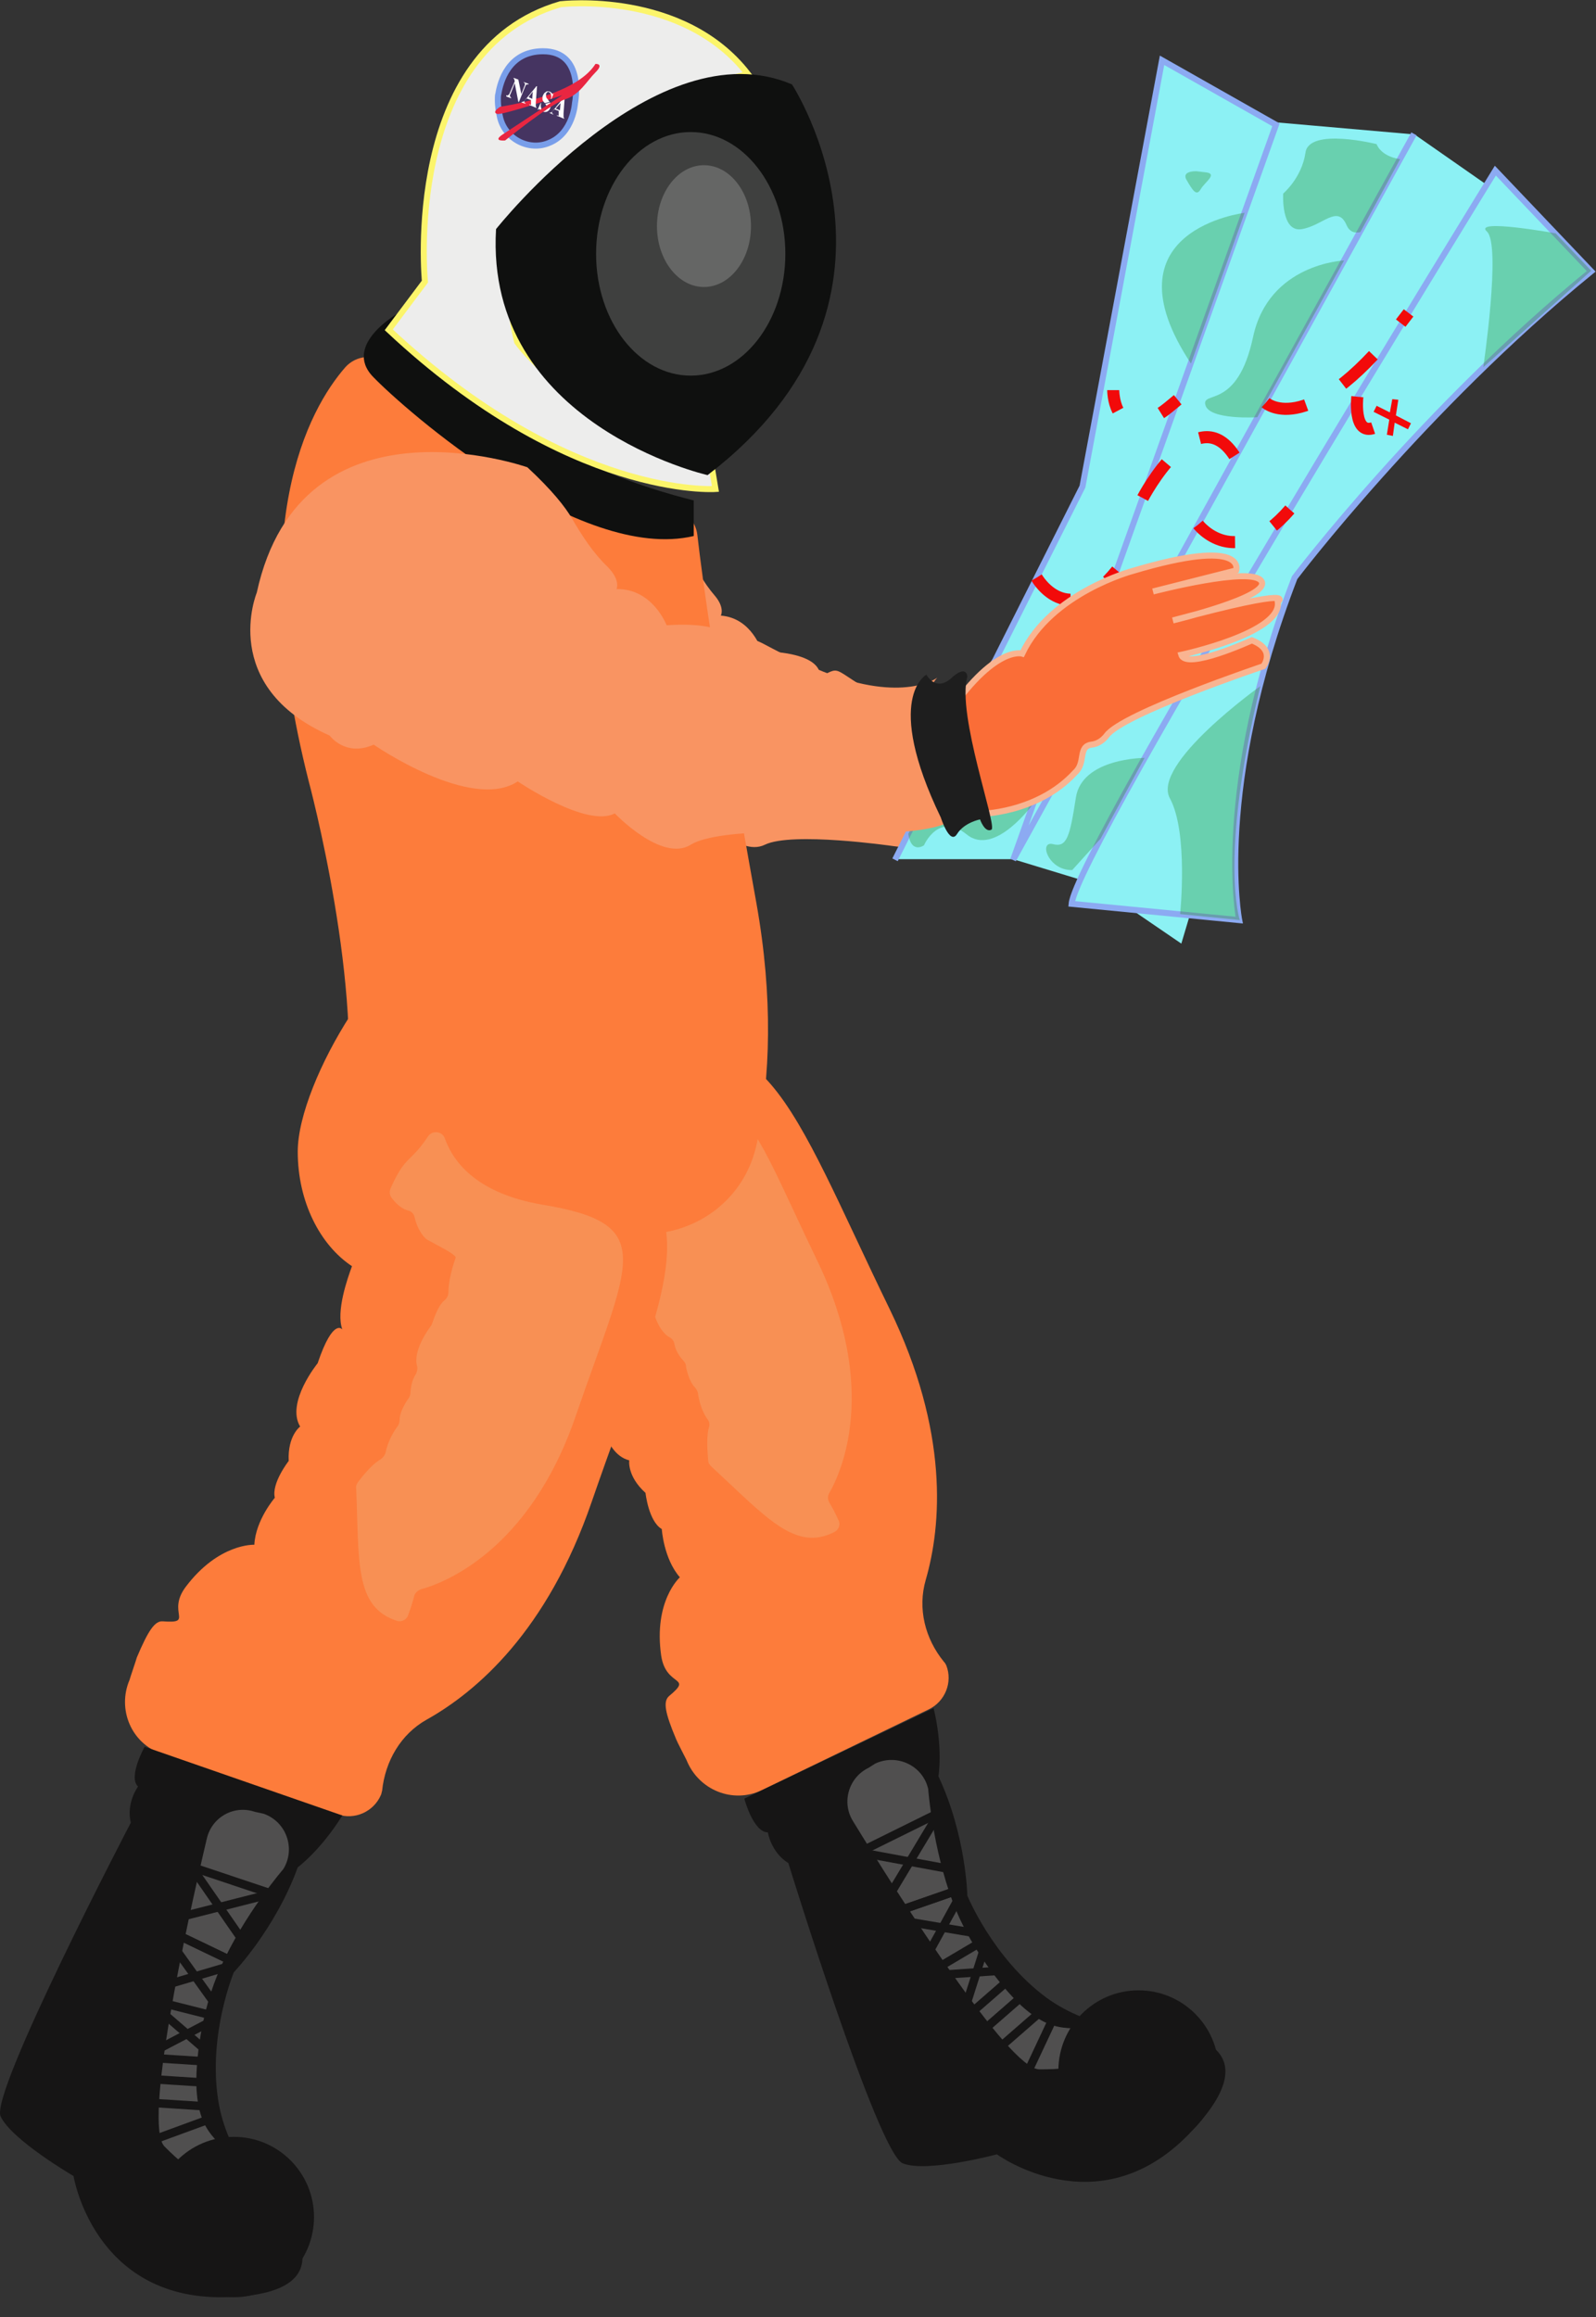 <svg version="1.1" id="astronaut" xmlns="http://www.w3.org/2000/svg" xmlns:xlink="http://www.w3.org/1999/xlink" x="0px" y="0px"
	 viewBox="0 0 264.8 384.3" enable-background="new 0 0 264.8 384.3" xml:space="preserve">
<rect x="0" y="0" width="264.8" height="384.3" fill="#333333" stroke="none"/>
<g class="-right-arm">
	<path fill="#FD7C3B" d="M103.9,179.7c-3.9,2.7-7.4,4.5-10.7,5.5c-8.8-8.9-23.7-23.7-29.6-17.9c-6.4,6.4,0.1,34.6,8.4,43
		c5.9,5.9,13.5,8.4,19.8,7.1c0.8,1.8,3.4,7.2,6.3,8.5c0,0-2.6-0.4,1,6.9c0,0,0.8,8.3,5.3,9.4c0,0-0.4,2.6,2.7,5.4c0,0,0.5,4.7,2.7,6
		c0,0,0.3,4.9,3,8c0,0-4.4,3.9-3.1,13c0.8,5.3,5.4,3.3,1.3,6.7c-1,0.9-0.7,2.7,1.2,7.2c0,0.1,1.7,3.4,1.7,3.4c2,5,7.7,7.3,12.5,5
		l27.7-13.4c2.7-1.3,4-4.5,2.9-7.3c-0.1-0.2-0.2-0.4-0.4-0.6c-3.1-3.8-4.4-8.8-3-13.6c2.6-9,3.9-24.5-6-44.9
		C131.2,183.4,126.1,164,103.9,179.7z"/>
	<g>
		<path opacity="0.2" fill="#EAE1BD" d="M138.4,254.1C138.4,254.1,138.5,254.1,138.4,254.1c0.8-0.4,1.1-1.3,0.7-2
			c-0.4-0.9-0.9-1.9-1.5-2.9c-0.3-0.5-0.3-1.1,0-1.6c1.9-3.3,8.3-17.1-2-38.5c-11.9-24.6-12.6-32.4-28.7-21
			c-8.7,6.2-15.2,5.5-19.3,3.6c-1.2-0.5-2.4,0.5-2.2,1.8c1,5.3-0.5,4.7,1.7,10.5c0.2,0.5,0.7,0.9,1.3,1c1.1,0.2,2.4,0.1,3.5-0.5
			c0.5-0.3,1.1-0.2,1.5,0.1c0.9,0.5,2.3,1.2,3.7,1.2c0.6,0,5.5-1.8,5.8-1.3c0.6,1.3,1.8,3.6,3.2,4.9c0.4,0.4,0.6,0.9,0.5,1.4
			c-0.1,0.6,0.1,1.8,1.3,4.1c0.1,0.2,0.1,0.3,0.1,0.5c0.1,1,0.8,5.1,3.1,6.4c0.4,0.2,0.7,0.6,0.8,1.1c0.1,0.7,0.5,1.7,1.5,2.8
			c0.2,0.2,0.4,0.5,0.4,0.8c0.1,0.8,0.6,2.7,1.5,3.6c0.2,0.2,0.4,0.6,0.5,0.9c0.1,0.9,0.5,2.9,1.6,4.4c0.3,0.4,0.4,0.9,0.2,1.4
			c-0.2,0.7-0.4,2.3-0.1,5.4c0,0.4,0.2,0.7,0.5,1C127.1,251.6,131.9,257.4,138.4,254.1z"/>
		<g>
			<g>
				<path fill="#161515" d="M127.4,303.9c0,0,0.5,3.3,3.4,5.1c0,0,14.9,48.3,19,49.8c4,1.6,15.6-1.5,15.6-1.5s16.7,12.2,31.8-3.3
					c12.5-12.8,2.6-15.9-1.3-16.6c-0.7-0.1-1.4-0.2-2.1-0.2c-2.8,0-12.7-0.4-20.2-5.9c-8.9-6.6-13.1-16.9-13.1-16.9
					s-0.2-10-4.8-19.8c0,0,0.8-4.7-0.8-11.3l-31.4,15C123.5,298.4,125,303.9,127.4,303.9z"/>
				<path opacity="0.6" fill="#777676" d="M144.1,293.2c-3.3,1.6-4.5,5.7-2.6,8.8c7.7,12.6,25.8,41.1,30.9,41.2
					c6.5,0.1,13.6-1.5,10.1-5.1c-3.5-3.6-6.2,0.8-13.1-5.5c-3.1-2.9-8.5-9.6-11.3-17.1c-3.4-9.1-4.1-18.8-4.1-18.8v0
					c-0.9-3.9-5.2-5.9-8.8-4.2L144.1,293.2z"/>
				<circle fill="#161515" cx="188.9" cy="343.4" r="13.3"/>
			</g>
			
				<rect x="139.9" y="303.5" transform="matrix(-0.897 0.443 -0.443 -0.897 416.628 511.268)" fill="#161515" width="17.5" height="1.4"/>
			
				<rect x="142.1" y="307.9" transform="matrix(-0.515 0.857 -0.857 -0.515 493.081 338.453)" fill="#161515" width="17.5" height="1.4"/>
			
				<rect x="142.1" y="307.9" transform="matrix(-0.983 -0.182 0.182 -0.983 243.032 639.557)" fill="#161515" width="17.5" height="1.4"/>
			
				<rect x="147.9" y="314.6" transform="matrix(-0.945 0.328 -0.328 -0.945 402.747 562.73)" fill="#161515" width="12.1" height="1.4"/>
			
				<rect x="147.9" y="314.6" transform="matrix(-0.945 0.328 -0.328 -0.945 402.747 562.73)" fill="#161515" width="12.1" height="1.4"/>
			
				<rect x="150.1" y="319" transform="matrix(-0.481 0.876 -0.876 -0.481 511.538 336.71)" fill="#161515" width="12.1" height="1.4"/>
			
				<rect x="150.1" y="319" transform="matrix(-0.986 -0.167 0.167 -0.986 256.715 660.955)" fill="#161515" width="12.1" height="1.4"/>
			
				<rect x="152.6" y="324" transform="matrix(-0.861 0.509 -0.509 -0.861 460.564 523.328)" fill="#161515" width="12.1" height="1.4"/>
			
				<rect x="157.6" y="330.9" transform="matrix(-0.754 0.657 -0.657 -0.754 504.853 474.181)" fill="#161515" width="12.1" height="1.4"/>
			
				<rect x="159.7" y="333.8" transform="matrix(-0.754 0.657 -0.657 -0.754 510.539 477.719)" fill="#161515" width="12.1" height="1.4"/>
			
				<rect x="163.2" y="336" transform="matrix(-0.754 0.657 -0.657 -0.754 518.023 479.343)" fill="#161515" width="12.1" height="1.4"/>
			
				<rect x="166.6" y="338.2" transform="matrix(-0.425 0.905 -0.905 -0.425 552.841 326.692)" fill="#161515" width="12.1" height="1.4"/>
			
				<rect x="155.4" y="328.1" transform="matrix(-0.303 0.953 -0.953 -0.303 523.724 274.671)" fill="#161515" width="12.1" height="1.4"/>
			
				<rect x="155.4" y="326.5" transform="matrix(-0.998 6.802752e-02 -6.802752e-02 -0.998 344.797 642.722)" fill="#161515" width="12.1" height="1.4"/>
		</g>
	</g>
</g>
<path fill="#FA6D37" stroke="#F9B491" stroke-miterlimit="10" d="M172.2,141.2c0,0,3-0.7,1.9-6.3c-1.1-5.6-4.1-5.5-4.1-5.5
	s6.1,2.5,7.8-1.6c1.7-4.1,22.9-16.9,22.9-16.9s1.5-3.1-2.8-3.8c0,0-9.6,7.2-10.9,4.9c0,0,15.6-7.1,13.7-12.1c0,0,3.4-3.5-16.3,6.8
	c0,0,15-7.3,13-9.6c-2.1-2.2-17.2,5.5-17.2,5.5l12.7-6.4c0,0,0.6-5.9-16.7,3.9c0,0-12.4,6.5-14.9,17.4c0,0-5.3-0.5-10.8,15
	L172.2,141.2z"/>
<g class="-left-leg">
	<path fill="#F99462" d="M108.2,83.3c0,0-40.3-16.4-49.4,12.7c0,0,1.8,14.9,17.3,23.5c0,0,2,3.4,6.2,1.9c0,0,13.3,11,20.4,7.2
		c0,0,9.4,7.8,13.6,5.9c0,0,6.1,7.8,10.6,5.6s21.1,0.2,21.1,0.2s13,1.8,17.1-0.2c0,0-5.1-16.5-0.2-20.9c0,0-5.2,3.3-16.4-2.4
		c-11.2-5.7-8.3-6.7-12.5-4.5c0,0,1.2-4-9.6-4.3c0,0-1.6-5.5-6.8-5.9c0,0,0.7-1.3-1-3.3c-1.9-2.2-3.3-4.8-4.5-7.4
		C113.2,89.5,111.5,86.9,108.2,83.3z"/>
	<path fill="#1E1E1E" d="M163.5,139.5c0,0,1,4.2,2.2,2.6c1.2-1.6,3.5-1.8,3.5-1.8s0.5,2,1.5,1.6c1-0.4-3.5-17.1-1.4-22.5
		c0,0,0-1.8-2.4,0c-2.4,1.8-3.5-0.9-3.5-0.9S156.7,121.4,163.5,139.5z"/>
</g>
<g class="-right-leg">
	<g>
		<path fill="#8CF1F4" d="M210.6,107.6c1.1-3.8,2.5-7.8,4.3-11.8c17.7-25,49.2-50.8,49.2-50.8l-15.9-16.6l-1.6,2.2l-11.9-8.3l0,0
			l0,0l0,0l0,0l-22.9-2c0,0,0,0.2,0,0.5L192.8,10l-13.3,70.7l-31,61.8l19.6,0l11.5,3.5l-1.7,3.9l9.9,1l8.2,5.6l1.4-4.7l8.3,0.8
			C205.7,152.6,202.1,137.7,210.6,107.6z"/>
		<path fill="none" stroke="#8CAAF2" stroke-miterlimit="10" d="M248.1,28.3c0,0-69.5,112.7-70.3,121.6l27.8,2.7
			c0,0-4.3-21.8,9.2-56.8c0,0,21.4-28.2,49.2-50.8L248.1,28.3z"/>
		<polyline fill="none" stroke="#8CAAF2" stroke-miterlimit="10" points="148.5,142.6 179.6,80.7 192.8,10 211.7,20.7 168.1,142.6 
			234.6,22.2 		"/>
	</g>
	<g>
		<g>
			<path fill="none" stroke="#F20A0A" stroke-width="2" stroke-miterlimit="10" d="M184.7,64.7c0,0,0,1.9,0.8,3.4"/>
			<path fill="none" stroke="#F20A0A" stroke-width="2" stroke-miterlimit="10" d="M192.6,68.5c0.8-0.5,1.7-1.3,2.8-2.2"/>
		</g>
	</g>
	<path fill="none" stroke="#F20A0A" stroke-width="2" stroke-miterlimit="10" stroke-dasharray="7" d="M189.6,82.6
		c0,0,9-17.2,15.4-6.7"/>
	<path fill="none" stroke="#F20A0A" stroke-width="2" stroke-miterlimit="10" stroke-dasharray="7" d="M210,66.8
		c0,0,7.4,6.8,23.7-14.9"/>
	<path fill="none" stroke="#F20A0A" stroke-width="2" stroke-miterlimit="10" stroke-dasharray="7" d="M225.2,65.8
		c0,0-0.9,8,4.1,4.4"/>
	<polygon fill="#F20A0A" points="234.1,70.2 231.6,68.9 232,66.3 231,66.2 230.6,68.4 228.4,67.3 227.9,68.3 230.5,69.6 230.1,72.1 
		231.1,72.3 231.4,70.1 233.6,71.2 	"/>
	<path fill="none" stroke="#F20A0A" stroke-width="2" stroke-miterlimit="10" stroke-dasharray="7" d="M172,95.8c0,0,5.1,9,13.3-1.2
		"/>
	<path fill="none" stroke="#F20A0A" stroke-width="2" stroke-miterlimit="10" stroke-dasharray="7" d="M198.8,87c0,0,6.1,8,15.2-2.5
		"/>
	<path opacity="0.3" fill="#198410" d="M206.5,35.3c0,0-23.6,2.8-8.9,25L206.5,35.3z"/>
	<path opacity="0.3" fill="#198410" d="M164.4,110.9c0,0,8.8,6.9,14.3,2.1l-7.2,20.2c0,0-6.4,9-11.1,5.2c-4.7-3.8-7.1,1.8-7.1,1.8
		s-2.1,1.5-2.6-1.9L164.4,110.9z"/>
	<path opacity="0.3" fill="#198410" d="M181.2,106c0,0,7.1,0.1,10.5-6.2l-11.8,21.4l-5.8,4.7L181.2,106z"/>
	<path opacity="0.3" fill="#198410" d="M189.9,125.7c0,0-10.4,0-11.4,6.6c-1,6.5-1.5,8.3-3.8,7.7c-2.4-0.6-0.8,4.4,3.2,4.3l4.7-5.2
		L189.9,125.7z"/>
	<path opacity="0.3" fill="#198410" d="M194.5,94.8c0,0,7.9-3.1,7.6,0.2c-0.3,3.3-14.1,11.6-14.1,11.6L194.5,94.8z"/>
	<path opacity="0.3" fill="#198410" d="M223,43.2c0,0-12.5,0.5-15.1,12.7c-2.6,12.2-8.6,8.8-7.9,11.3c0.7,2.5,8.6,2,8.6,2L223,43.2z
		"/>
	<path opacity="0.3" fill="#198410" d="M228.4,23.9c0,0-11.2-2.8-11.8,1.4s-3.7,6.8-3.7,6.8s-0.4,6.5,3.1,5.9s5.9-4.1,7.4-0.7
		c0.5,1.2,1.4,1.4,2.3,1.2l6.6-12.1C229,25.9,228.4,23.9,228.4,23.9z"/>
	<path opacity="0.3" fill="#198410" d="M209.1,113.8c0,0-18.1,12.9-15,18.6c3.1,5.7,1.7,19.2,1.7,19.2l9.9,1
		C205.7,152.6,202.2,142.2,209.1,113.8z"/>
	<path opacity="0.3" fill="#198410" d="M246.1,60.9c0,0,3-20.3,0.6-22.5s11.4,0.3,11.4,0.3l5.9,6.2L246.1,60.9z"/>
	<path opacity="0.3" fill="#198410" d="M198.5,28.4c0,0-2.6-0.1-1.6,1.5c1,1.7,1.6,2.7,2.3,1.5s2.8-2.5,1-2.8"/>
</g>
<g class="-map">
	<path fill="#FD7C3B" d="M96.5,201.9c11.7,6.7,26.4,0.8,29.1-12.4c2.2-10.8,2.7-24-0.1-39.7c-6.7-37.2-9-54-9.8-61.1
		c-0.3-2.5-2.3-4.3-4.8-4.4c-7-0.1-22.4-3.4-46.6-23.9c-2.1-1.8-5.2-1.5-7,0.5c-6.1,7-16.8,26.2-6.1,68.6c0,0,9.5,35.2,5.9,56.4
		c-0.1,0.8-0.1,1.7,0.2,2.5c1.7,5,9.6,22,35.8,13.2C93.1,201.5,94.7,200.8,96.5,201.9z"/>
	<path fill="#0F100F" d="M66.3,51.8c0,0-9.6,5.3-4.4,10.7s34.2,30.9,53.2,26.4v-5.9C115.1,82.9,80.8,75.7,66.3,51.8z"/>
	<g>
		<g>
			<path fill="#EDEDEC" stroke="#FCF56B" stroke-miterlimit="10" d="M70.5,46.7c0,0-3.8-38.4,22.5-46c0,0,20.3-2.4,31.1,11.6
				c0,0-47,9.6-38.3,44.4c0,0,9.1,13.2,31.9,18.4l1,6c0,0-24.2,1.7-54.2-26.4L70.5,46.7z"/>
			<path fill="#0F100F" d="M82.3,38c0,0,26.6-33.6,49.1-24c0,0,23.6,36-14,64.8C117.4,78.8,80.4,70.4,82.3,38z"/>
		</g>
		<ellipse opacity="0.2" fill="#FFFFFF" cx="114.6" cy="42.1" rx="15.7" ry="20.2"/>
		<ellipse opacity="0.2" fill="#FFFFFF" cx="116.8" cy="37.5" rx="7.8" ry="10.1"/>
		<g>
			<path fill="#453461" stroke="#789EEA" stroke-miterlimit="10" d="M82.6,16.5c0-0.3,0-0.7,0.1-1c0.3-1.8,1.6-7,7.4-7
				c7,0,5.3,8.6,5.3,8.6s-0.3,5-4.3,6.6c-3.3,1.4-7.2-0.6-8.1-4.1C82.8,18.8,82.6,17.7,82.6,16.5z"/>
			<path fill="#FFFFFF" d="M84,15.8c0.1,0,0.2,0.1,0.3,0s0.1-0.1,0.2-0.2l0.9-2.1c0-0.2-0.1-0.3-0.1-0.4c0,0,0-0.1-0.1-0.1l0-0.1
				l0.8,0.3l0.5,2.4l0,0l0.5-1.3c0.1-0.2,0.1-0.3,0.1-0.4c0-0.1-0.1-0.2-0.2-0.2l0-0.1l0.8,0.3l0,0.1c-0.1,0-0.2,0-0.3,0
				c-0.1,0-0.1,0.1-0.2,0.2l-1.1,2.7l-0.1,0l-0.6-3.1l0,0l-0.7,1.8c-0.1,0.1-0.1,0.2-0.1,0.3c0,0.1,0.1,0.2,0.2,0.3l0,0.1l-0.8-0.3
				L84,15.8z"/>
			<path fill="#FFFFFF" d="M90.5,17.3c0.1,0.1,0.2,0.3,0.2,0.3c0,0.1,0,0.2,0,0.4c0,0.1-0.1,0.2-0.2,0.3c-0.1,0.1-0.2,0.1-0.4,0
				c-0.2-0.1-0.3-0.2-0.3-0.4c-0.1-0.2-0.1-0.5,0-0.8l-0.1,0l-0.5,1.1l0.1,0c0,0,0.1-0.1,0.1-0.1c0,0,0.1,0,0.1,0c0,0,0,0,0,0
				c0,0,0,0,0,0l0.1,0.1c0.1,0.1,0.1,0.1,0.2,0.2c0.1,0,0.1,0.1,0.2,0.1c0.3,0.1,0.6,0.1,0.8,0c0.2-0.1,0.4-0.3,0.5-0.6
				c0.1-0.2,0.1-0.5,0.1-0.7c0-0.1-0.1-0.1-0.1-0.2l-0.8,0.2L90.5,17.3z"/>
			<path fill="#FFFFFF" d="M91.2,18.7c0.1,0,0.2,0,0.3-0.1c0.1,0,0.2-0.2,0.3-0.3l1.8-2.2l0.1,0l-0.2,2.7c0,0.3,0,0.5,0,0.6
				c0,0.1,0.1,0.2,0.1,0.2l0,0.1l-1.2-0.5l0-0.1c0.1,0,0.2,0.1,0.2,0.1c0,0,0.1,0,0.1-0.1c0,0,0-0.1,0-0.2c0,0,0-0.1,0-0.2l0-0.3
				l-0.8-0.3c-0.1,0.2-0.2,0.3-0.2,0.3c-0.1,0.1-0.1,0.2-0.1,0.2c0,0.1,0,0.1,0,0.2c0,0,0.1,0.1,0.2,0.1l0,0.1l-0.7-0.3L91.2,18.7z
				 M92.9,18.3l0.1-1.2l0,0L92.2,18L92.9,18.3z"/>
			<path fill="#E92641" d="M93.3,15.8c0,0-9.8,3.3-10.8,3.1c-1-0.3,0.5-1.2,0.5-1.2s12.4-1.7,15.8-7.1c0,0,1.5-0.1,0,1.4
				s-2.6,3.7-5.1,4.5s-9.9,6.8-9.9,6.8s-2.2,0.2-0.4-1C85.2,21.1,93.3,15.8,93.3,15.8z"/>
			<path fill="#FFFFFF" d="M88.3,16.4l0.1-1.2l0,0l-0.7,0.9L88.3,16.4z M86.6,16.9c0.1,0,0.2,0,0.3-0.1c0.1,0,0.2-0.2,0.3-0.3
				l1.8-2.2l0.1,0l-0.2,2.7c0,0.3,0,0.5,0,0.6c0,0.1,0.1,0.2,0.1,0.2l0,0.1l-1.2-0.5l0-0.1c0.1,0,0.2,0.1,0.2,0.1s0.1,0,0.1-0.1
				c0,0,0-0.1,0-0.2c0,0,0-0.1,0-0.2l0-0.3l-0.8-0.3c-0.1,0.2-0.2,0.3-0.2,0.3c-0.1,0.1-0.1,0.2-0.1,0.2c0,0.1,0,0.1,0,0.2
				c0,0,0.1,0.1,0.2,0.1l0,0.1L86.5,17L86.6,16.9z"/>
			<path fill="#FFFFFF" d="M91.9,15.5C91.9,15.5,91.9,15.6,91.9,15.5c-0.1,0.1-0.1,0.1-0.2,0.1c0,0-0.1-0.1-0.2-0.2
				c-0.1-0.1-0.2-0.2-0.3-0.2c-0.3-0.1-0.5-0.1-0.7,0.1c-0.2,0.1-0.3,0.3-0.4,0.5C90,16,90,16.2,90,16.4c0,0.2,0.1,0.4,0.3,0.6
				l0.1,0.1l0.8-0.2c0,0-0.1-0.1-0.1-0.1l-0.2-0.3c-0.2-0.2-0.3-0.4-0.3-0.5c0-0.1,0-0.2,0-0.4c0-0.1,0.1-0.2,0.2-0.3
				c0.1-0.1,0.2-0.1,0.3,0c0.2,0.1,0.3,0.2,0.3,0.4c0.1,0.2,0.1,0.4,0,0.7l0.1,0l0.4-1L91.9,15.5z"/>
		</g>
	</g>
</g>
<g class="-torso">
	<path fill="#FA6D37" stroke="#F9B491" stroke-miterlimit="10" d="M162.4,135c0,0,9.7,0,16-6.9h0c1.8-1.6,0.4-4.3,2.7-4.6
		c0.9-0.1,1.8-0.6,2.5-1.5c2.5-3.6,26-11.5,26-11.5s2.2-2.7-1.9-4.3c0,0-10.9,5-11.7,2.4c0,0,16.8-3.6,16-8.8c0,0,4.1-2.7-17.4,3.1
		c0,0,16.3-3.9,14.7-6.5c-1.5-2.6-18,1.7-18,1.7l13.8-3.5c0,0,1.9-5.6-17.2,0.1c0,0-13.5,3.6-18.3,13.7c0,0-5.1-1.6-13.8,12.3
		L162.4,135z"/>
	<g>
		<path fill="#F99462" d="M87.5,77.5c0,0-37.5-13.2-44.9,20.8c0,0-6.4,15.5,12.1,23.7c0,0,2.6,3.6,7.3,1.5c0,0,16.2,11.2,23.9,6.1
			c0,0,11.5,7.8,16.1,5.3c0,0,7.8,8.2,12.6,5.2c4.8-3,23.9-2,23.9-2s14.9,0.8,19.4-2c0,0-7.5-18.2-2.4-23.7c0,0-5.6,4.3-18.9-1
			c-13.3-5.3-10.2-6.7-14.7-3.8c0,0,0.9-4.7-11.3-3.9c0,0-2.3-6.1-8.3-6c0,0,0.7-1.5-1.5-3.7c-2.4-2.3-4.2-5.1-5.9-8
			C93.8,84.1,91.6,81.3,87.5,77.5z"/>
		<path fill="#1E1E1E" d="M156.1,135.6c0,0,1.5,4.7,2.7,2.7c1.2-1.9,3.8-2.4,3.8-2.4s0.8,2.3,1.9,1.7c1-0.6-5.8-19.1-4-25.4
			c0,0-0.1-2.1-2.7,0.3c-2.6,2.3-4.1-0.6-4.1-0.6S146.5,115.7,156.1,135.6z"/>
	</g>
</g>
<g class="-left-arm">
	<path fill="#FD7C3B" d="M93.7,191.6c-4.7-0.8-8.4-2-11.5-3.6c0-12.5-0.1-33.5-8.5-33.5c-9,0-24.3,24.7-24.3,36.5
		c0,8.3,3.7,15.5,9,19c-0.7,1.9-2.7,7.5-1.6,10.5c0,0-1.5-2.1-4.1,5.6c0,0-5.3,6.5-2.9,10.5c0,0-2.1,1.5-1.9,5.7
		c0,0-2.9,3.7-2.3,6.1c0,0-3.2,3.7-3.4,7.8c0,0-5.9-0.3-11.4,7c-3.2,4.3,1.5,6.1-3.8,5.7c-1.3-0.1-2.4,1.5-4.3,6
		c0,0.1-1.2,3.6-1.2,3.7c-2.1,4.9,0.3,10.6,5.4,12.3l29.1,10c2.8,1,6-0.4,7.2-3.2c0.1-0.2,0.1-0.4,0.2-0.7c0.5-4.9,3.1-9.4,7.4-11.8
		c8.2-4.6,20-14.6,27.4-36.2C110.5,213.4,120.5,196.1,93.7,191.6z"/>
	<g>
		<path opacity="0.2" fill="#EAE1BD" d="M65.8,268.8C65.8,268.8,65.8,268.8,65.8,268.8c0.8,0.3,1.7-0.2,1.9-0.9c0.4-1,0.7-2,1-3.1
			c0.1-0.6,0.6-1,1.1-1.2c3.7-1,18-6.3,25.7-28.7c8.9-25.9,13.9-31.9-5.5-35.1c-10.6-1.8-14.7-6.8-16.2-11c-0.4-1.2-2.1-1.4-2.8-0.3
			c-3,4.5-3.7,3-6.2,8.6c-0.2,0.5-0.2,1.1,0.2,1.6c0.7,0.9,1.6,1.8,2.8,2.1c0.5,0.1,0.9,0.6,1,1.1c0.2,1,0.8,2.5,1.8,3.5
			c0.4,0.4,5.2,2.6,5,3.2c-0.5,1.4-1.2,3.8-1.2,5.7c0,0.5-0.2,1-0.7,1.4c-0.5,0.4-1.2,1.4-2,3.8c-0.1,0.2-0.1,0.3-0.2,0.4
			c-0.6,0.8-3,4.2-2.3,6.7c0.1,0.4,0,0.9-0.2,1.3c-0.4,0.6-0.8,1.5-0.9,3.1c0,0.3-0.1,0.6-0.3,0.9c-0.5,0.7-1.5,2.3-1.5,3.6
			c0,0.3-0.1,0.7-0.3,1c-0.6,0.8-1.6,2.4-2,4.3c-0.1,0.5-0.4,0.9-0.8,1.2c-0.7,0.4-1.9,1.3-3.8,3.8c-0.2,0.3-0.4,0.7-0.3,1.1
			C59.6,259,58.8,266.5,65.8,268.8z"/>
		<g>
			<g>
				<path fill="#161515" d="M22.9,296.3c0,0-2,2.7-1.2,6c0,0-23.4,44.8-21.6,48.7c1.8,3.9,12.1,9.9,12.1,9.9s3.3,20.4,24.9,20.1
					c17.9-0.3,13-9.5,10.7-12.7c-0.4-0.6-0.9-1.1-1.4-1.6c-2-2-8.8-9.2-10.2-18.4c-1.7-10.9,2.6-21.2,2.6-21.2s6.9-7.2,10.6-17.4
					c0,0,3.8-2.8,7.4-8.6L24,289.7C24,289.7,21.2,294.7,22.9,296.3z"/>
				<path opacity="0.6" fill="#777676" d="M42.3,300.5c-3.5-1.2-7.2,0.9-8,4.5c-3.4,14.4-10.6,47.4-7,51c4.6,4.7,10.7,8.6,10.7,3.5
					c0-5-4.9-3.8-5.4-13.1c-0.2-4.2,0.7-12.8,4-20.1c3.9-8.8,10.4-16.3,10.4-16.3h0c2.1-3.4,0.5-7.9-3.3-9.2L42.3,300.5z"/>
				<circle fill="#161515" cx="38.8" cy="367.7" r="13.3"/>
			</g>
			
				<rect x="29" y="310.9" transform="matrix(-0.948 -0.317 0.317 -0.948 -25.158 619.025)" fill="#161515" width="17.5" height="1.4"/>
			
				<rect x="27.5" y="315.5" transform="matrix(-0.969 0.246 -0.246 -0.969 149.051 613.836)" fill="#161515" width="17.5" height="1.4"/>
			
				<rect x="27.5" y="315.5" transform="matrix(-0.57 -0.822 0.822 -0.57 -202.861 526.303)" fill="#161515" width="17.5" height="1.4"/>
			
				<rect x="27.7" y="322.4" transform="matrix(-0.902 -0.433 0.433 -0.902 -75.535 629.106)" fill="#161515" width="12.1" height="1.4"/>
			
				<rect x="27.7" y="322.4" transform="matrix(-0.902 -0.433 0.433 -0.902 -75.535 629.106)" fill="#161515" width="12.1" height="1.4"/>
			
				<rect x="26.2" y="327.1" transform="matrix(-0.959 0.283 -0.283 -0.959 156.082 633.009)" fill="#161515" width="12.1" height="1.4"/>
			
				<rect x="26.2" y="327.1" transform="matrix(-0.583 -0.813 0.813 -0.583 -215.419 544.964)" fill="#161515" width="12.1" height="1.4"/>
			
				<rect x="24.4" y="332.4" transform="matrix(-0.97 -0.244 0.244 -0.97 -21.324 663.597)" fill="#161515" width="12.1" height="1.4"/>
			
				<rect x="23.1" y="340.8" transform="matrix(-0.998 -6.424901e-02 6.424901e-02 -0.998 36.227 684.255)" fill="#161515" width="12.1" height="1.4"/>
			
				<rect x="22.6" y="344.4" transform="matrix(-0.998 -6.424901e-02 6.424901e-02 -0.998 35.106 691.314)" fill="#161515" width="12.1" height="1.4"/>
			
				<rect x="23.5" y="348.4" transform="matrix(-0.998 -6.424901e-02 6.424901e-02 -0.998 36.615 699.347)" fill="#161515" width="12.1" height="1.4"/>
			
				<rect x="24.4" y="352.4" transform="matrix(-0.939 0.344 -0.344 -0.939 180.288 674.221)" fill="#161515" width="12.1" height="1.4"/>
			
				<rect x="23.5" y="337.3" transform="matrix(-0.886 0.463 -0.463 -0.886 212.336 623.847)" fill="#161515" width="12.1" height="1.4"/>
			
				<rect x="24.6" y="336.2" transform="matrix(-0.756 -0.654 0.654 -0.756 -166.474 611.788)" fill="#161515" width="12.1" height="1.4"/>
		</g>
	</g>
</g>
</svg>
